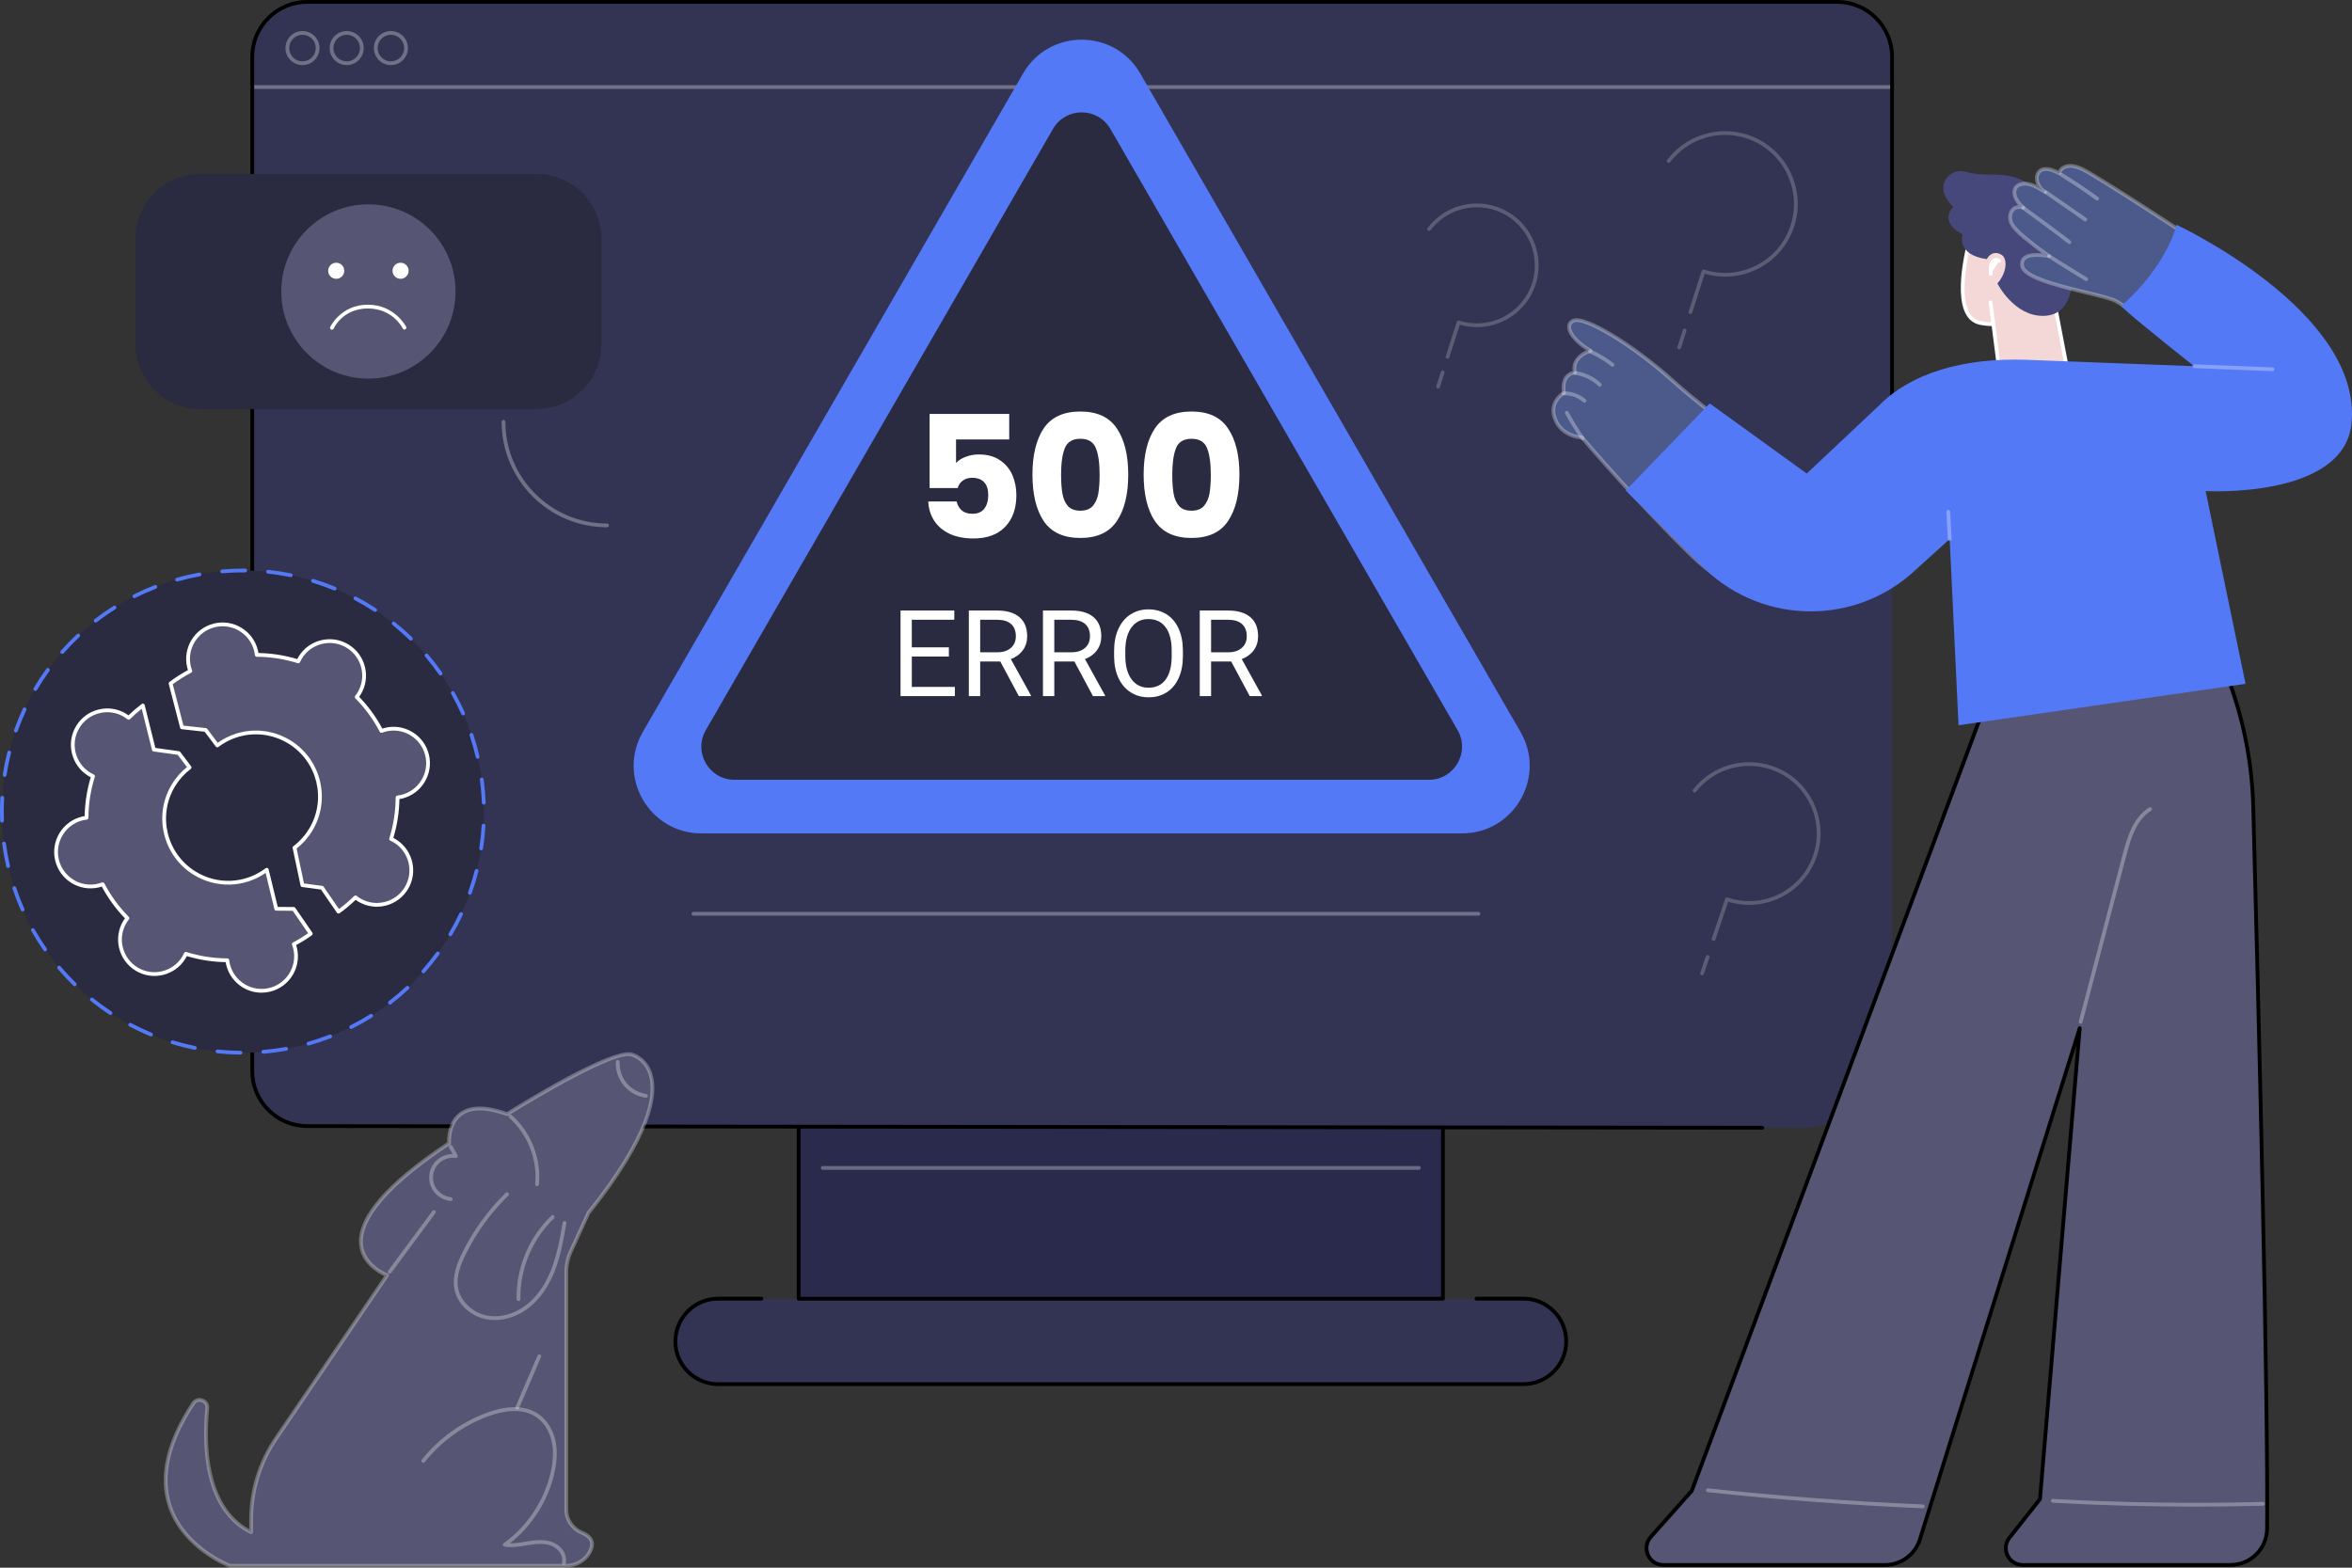 <svg width="345" height="230" viewBox="0 0 345 230" fill="none" xmlns="http://www.w3.org/2000/svg">
<rect x="0" y="0" width="345" height="230" fill="#333333" stroke="none"/>
<g clip-path="url(#clip0_4051_19108)">
<path d="M216.572 190.528H223.476C226.937 190.528 229.744 193.336 229.744 196.8C229.744 200.263 226.938 203.071 223.476 203.071H105.339C101.878 203.071 99.07 200.263 99.07 196.8C99.07 193.336 101.876 190.528 105.339 190.528H216.573H216.572Z" fill="#333353"/>
<path d="M211.65 165.457H117.156V190.544H211.65V165.457Z" fill="#2A2A4D"/>
<path d="M211.649 190.821H117.156C117.002 190.821 116.879 190.696 116.879 190.544V165.457C116.879 165.303 117.003 165.18 117.156 165.18C117.308 165.18 117.432 165.305 117.432 165.457V190.267H211.373V165.457C211.373 165.303 211.497 165.18 211.649 165.18C211.802 165.18 211.926 165.305 211.926 165.457V190.544C211.926 190.698 211.802 190.821 211.649 190.821Z" fill="black"/>
<path d="M223.471 203.349H105.334C101.725 203.349 98.789 200.412 98.789 196.801C98.789 193.19 101.725 190.251 105.334 190.251H111.686C111.839 190.251 111.963 190.376 111.963 190.528C111.963 190.68 111.838 190.804 111.686 190.804H105.334C102.03 190.804 99.343 193.494 99.343 196.8C99.343 200.105 102.03 202.795 105.334 202.795H223.471C226.775 202.795 229.463 200.105 229.463 196.8C229.463 193.494 226.775 190.804 223.471 190.804H216.567C216.414 190.804 216.291 190.68 216.291 190.528C216.291 190.376 216.415 190.251 216.567 190.251H223.471C227.081 190.251 230.016 193.189 230.016 196.8C230.016 200.41 227.081 203.349 223.471 203.349Z" fill="black"/>
<path d="M208.133 171.626H120.679C120.526 171.626 120.402 171.501 120.402 171.349C120.402 171.197 120.527 171.072 120.679 171.072H208.133C208.287 171.072 208.41 171.197 208.41 171.349C208.41 171.501 208.286 171.626 208.133 171.626Z" fill="white" fill-opacity="0.3"/>
<path d="M277.535 152.107C277.535 159.477 271.552 165.449 264.175 165.442L45.054 165.211C40.605 165.211 36.996 161.601 36.996 157.148V8.339C36.996 3.886 40.603 0.277 45.054 0.277H269.476C273.926 0.277 277.535 3.886 277.535 8.339V152.107Z" fill="#333353"/>
<path d="M277.538 13.045H36.999C36.846 13.045 36.723 12.921 36.723 12.768C36.723 12.616 36.847 12.492 36.999 12.492H277.537C277.69 12.492 277.813 12.616 277.813 12.768C277.813 12.921 277.689 13.045 277.537 13.045H277.538Z" fill="white" fill-opacity="0.3"/>
<path d="M44.37 9.554C42.992 9.554 41.871 8.432 41.871 7.052C41.871 5.672 42.993 4.55 44.37 4.55C45.747 4.55 46.869 5.672 46.869 7.052C46.869 8.432 45.747 9.554 44.37 9.554ZM44.37 5.104C43.297 5.104 42.425 5.978 42.425 7.052C42.425 8.127 43.297 9 44.37 9C45.443 9 46.316 8.127 46.316 7.052C46.316 5.978 45.443 5.104 44.37 5.104Z" fill="white" fill-opacity="0.3"/>
<path d="M50.855 9.554C49.476 9.554 48.355 8.432 48.355 7.052C48.355 5.672 49.477 4.55 50.855 4.55C52.232 4.55 53.354 5.672 53.354 7.052C53.354 8.432 52.232 9.554 50.855 9.554ZM50.855 5.104C49.782 5.104 48.909 5.978 48.909 7.052C48.909 8.127 49.782 9 50.855 9C51.927 9 52.8 8.127 52.8 7.052C52.8 5.978 51.927 5.104 50.855 5.104Z" fill="white" fill-opacity="0.3"/>
<path d="M57.339 9.554C55.961 9.554 54.84 8.432 54.84 7.052C54.84 5.672 55.962 4.55 57.339 4.55C58.716 4.55 59.838 5.672 59.838 7.052C59.838 8.432 58.716 9.554 57.339 9.554ZM57.339 5.104C56.266 5.104 55.393 5.978 55.393 7.052C55.393 8.127 56.266 9 57.339 9C58.412 9 59.285 8.127 59.285 7.052C59.285 5.978 58.412 5.104 57.339 5.104Z" fill="white" fill-opacity="0.3"/>
<path d="M258.491 165.733L45.058 165.488C40.462 165.488 36.723 161.747 36.723 157.149V8.339C36.723 3.74 40.462 0 45.058 0H269.48C274.075 0 277.815 3.742 277.815 8.339V84.453C277.815 84.606 277.69 84.729 277.538 84.729C277.386 84.729 277.261 84.605 277.261 84.453V8.339C277.261 4.046 273.771 0.553 269.481 0.553H45.058C40.767 0.553 37.277 4.046 37.277 8.339V157.148C37.277 161.441 40.767 164.934 45.058 164.934L258.491 165.179C258.644 165.179 258.767 165.303 258.767 165.455C258.767 165.609 258.643 165.732 258.491 165.732V165.733Z" fill="black"/>
<path d="M216.855 134.337H101.714C101.561 134.337 101.438 134.212 101.438 134.06C101.438 133.908 101.562 133.783 101.714 133.783H216.855C217.008 133.783 217.132 133.908 217.132 134.06C217.132 134.212 217.007 134.337 216.855 134.337Z" fill="white" fill-opacity="0.3"/>
<path d="M316.266 81.797L317.008 82.682C325.404 92.691 330.163 105.25 330.511 118.312C331.321 148.737 332.716 204.85 332.543 224.295C332.516 227.236 330.125 229.604 327.186 229.604H296.698C294.634 229.604 293.481 227.221 294.76 225.601L299.233 219.938L305.06 150.846L281.56 226.025C280.802 228.17 278.774 229.605 276.499 229.605H243.987C241.855 229.605 240.724 227.085 242.141 225.492L248.153 218.73L291.597 102.293L316.265 81.798L316.266 81.797Z" fill="#565674"/>
<path d="M327.185 229.879H296.697C295.637 229.879 294.69 229.286 294.226 228.331C293.762 227.374 293.883 226.262 294.542 225.428L298.963 219.828L304.571 153.333L281.825 226.104C281.026 228.365 278.887 229.878 276.499 229.878H243.987C242.891 229.878 241.932 229.257 241.481 228.257C241.031 227.255 241.205 226.124 241.934 225.303L247.912 218.58L291.338 102.192C291.356 102.146 291.383 102.106 291.421 102.076L316.089 81.581C316.207 81.483 316.381 81.499 316.479 81.616L317.221 82.501C325.622 92.518 330.44 105.232 330.788 118.302C331.621 149.583 332.993 204.95 332.82 224.295C332.792 227.373 330.264 229.878 327.185 229.878V229.879ZM305.06 150.567C305.078 150.567 305.095 150.568 305.114 150.572C305.252 150.6 305.349 150.727 305.337 150.867L299.51 219.959C299.506 220.013 299.485 220.065 299.452 220.107L294.978 225.771C294.444 226.447 294.349 227.314 294.726 228.09C295.103 228.864 295.84 229.325 296.699 229.325H327.186C329.962 229.325 332.241 227.067 332.266 224.291C332.439 204.955 331.068 149.596 330.235 118.318C329.89 105.373 325.118 92.779 316.797 82.858L316.233 82.185L291.834 102.457L248.415 218.824C248.404 218.856 248.386 218.886 248.362 218.911L242.351 225.673C241.768 226.328 241.63 227.231 241.99 228.032C242.348 228.83 243.114 229.326 243.989 229.326H276.502C278.655 229.326 280.584 227.961 281.301 225.93L304.797 150.762C304.834 150.645 304.942 150.567 305.061 150.567H305.06Z" fill="black"/>
<path d="M282.049 221.283C282.049 221.283 282.042 221.283 282.038 221.283C271.542 220.84 260.924 220.043 250.481 218.915C250.329 218.898 250.22 218.761 250.236 218.609C250.252 218.457 250.393 218.347 250.542 218.364C260.973 219.49 271.579 220.286 282.063 220.728C282.216 220.735 282.335 220.864 282.328 221.016C282.322 221.166 282.199 221.281 282.052 221.281L282.049 221.283Z" fill="white" fill-opacity="0.3"/>
<path d="M321.939 221.04C314.988 221.04 308.017 220.85 301.114 220.47C300.96 220.461 300.844 220.331 300.852 220.178C300.861 220.025 300.995 219.901 301.144 219.916C311.352 220.477 321.709 220.623 331.928 220.353C332.069 220.348 332.209 220.47 332.212 220.622C332.216 220.775 332.095 220.902 331.943 220.906C328.62 220.994 325.282 221.038 321.94 221.038L321.939 221.04Z" fill="white" fill-opacity="0.3"/>
<path d="M305.199 150.19C305.176 150.19 305.152 150.188 305.129 150.181C304.98 150.142 304.892 149.991 304.931 149.843L311.376 125.312C312.08 122.633 312.958 119.898 315.24 118.47C315.369 118.388 315.54 118.427 315.622 118.558C315.704 118.688 315.663 118.858 315.534 118.94C313.421 120.261 312.615 122.775 311.912 125.453L305.467 149.984C305.434 150.108 305.322 150.19 305.199 150.19Z" fill="white" fill-opacity="0.3"/>
<path d="M289.306 33.824C289.306 33.824 285.474 46.299 290.437 47.367C294.269 48.192 298.846 46.272 298.967 45.986C299.088 45.701 300.785 37.873 300.785 37.873L289.305 33.825L289.306 33.824Z" fill="#F4D7D7"/>
<path d="M292.463 47.844C291.756 47.844 291.05 47.782 290.381 47.639C289.542 47.458 288.883 46.969 288.421 46.184C286.345 42.645 288.932 34.105 289.043 33.743C289.065 33.672 289.116 33.611 289.182 33.578C289.25 33.544 289.328 33.538 289.4 33.564L300.879 37.612C301.011 37.658 301.087 37.795 301.058 37.931C300.774 39.242 299.349 45.799 299.224 46.093C299.033 46.544 295.723 47.843 292.463 47.843V47.844ZM289.492 34.183C289.063 35.689 287.145 42.914 288.899 45.903C289.284 46.558 289.806 46.949 290.497 47.097C294.056 47.863 298.267 46.166 298.726 45.839C298.875 45.32 299.817 41.038 300.464 38.053L289.492 34.183Z" fill="white"/>
<path d="M291.984 44.355L293.202 53.887L303.096 53.486L300.377 39.315L291.984 44.355Z" fill="#F4D7D7"/>
<path d="M293.2 54.163C293.061 54.163 292.943 54.06 292.925 53.922L291.709 44.391C291.69 44.239 291.797 44.101 291.949 44.081C292.1 44.063 292.24 44.169 292.26 44.321L293.445 53.6L302.765 53.223L300.106 39.368C300.077 39.217 300.175 39.072 300.326 39.043C300.477 39.014 300.622 39.113 300.65 39.263L303.371 53.434C303.386 53.513 303.366 53.595 303.316 53.658C303.265 53.721 303.19 53.76 303.109 53.762L293.213 54.163C293.213 54.163 293.206 54.163 293.202 54.163H293.2Z" fill="white"/>
<path d="M299.228 28.905C299.228 28.905 297.918 25.558 292.408 25.616C290.335 25.637 289.154 25.465 288.488 25.241C287.131 24.786 285.626 25.46 285.169 26.814C284.849 27.76 285.055 28.955 286.529 30.361C286.529 30.361 284.204 32.439 287.883 34.4C287.883 34.4 286.863 37.366 291.432 38.02C291.432 38.02 292.139 36.536 293.58 37.371C294.428 37.862 294.501 39.835 292.987 41.584C292.987 41.584 295.394 46.392 299.723 46.341C304.052 46.288 304.059 41.21 304.091 39.542C304.124 37.875 306.506 33.373 303.659 30.041C301.948 28.039 299.225 28.906 299.225 28.906L299.228 28.905Z" fill="#46487C"/>
<path d="M293.248 38.263C293.248 38.263 291.779 37.361 292.014 40.197L293.248 38.263Z" fill="white"/>
<path d="M292.017 40.474C291.875 40.474 291.753 40.364 291.741 40.22C291.641 39.006 291.824 38.273 292.305 37.978C292.704 37.733 293.178 37.894 293.395 38.027C293.526 38.107 293.566 38.277 293.486 38.407C293.405 38.537 293.237 38.578 293.106 38.499C293.1 38.495 292.795 38.323 292.592 38.45C292.465 38.529 292.182 38.855 292.291 40.173C292.304 40.325 292.19 40.46 292.038 40.472C292.031 40.472 292.023 40.472 292.016 40.472L292.017 40.474Z" fill="white"/>
<path d="M272.222 67.71L269.503 66.64L265.395 71.002C265.395 71.002 252.19 61.988 245.558 56.028C238.925 50.068 232.582 46.599 231.002 46.985C229.424 47.371 230.018 49.567 233.315 51.466C233.315 51.466 230.44 52.257 231.002 54.673C231.002 54.673 228.954 54.72 229.416 57.653C229.416 57.653 227.081 58.909 228.124 61.512C229.166 64.115 232.061 64.189 232.061 64.189C232.061 64.189 239.924 73.462 248.193 81.546C255.787 88.969 267.279 90.757 276.726 85.909C279.674 84.396 282.407 81.596 284.295 79.522L272.222 67.712V67.71Z" fill="#4B5A8A"/>
<path d="M265.504 88.899C259.116 88.899 252.802 86.441 247.995 81.742C240.245 74.166 232.761 65.439 231.922 64.457C231.324 64.41 228.845 64.067 227.862 61.614C226.914 59.247 228.563 57.887 229.113 57.514C228.977 56.464 229.144 55.651 229.608 55.094C229.954 54.68 230.385 54.511 230.675 54.442C230.458 52.833 231.668 51.848 232.675 51.401C230.823 50.218 229.747 48.82 229.899 47.757C229.974 47.229 230.341 46.858 230.933 46.714C232.67 46.292 239.178 49.925 245.739 55.821C251.844 61.307 263.687 69.494 265.352 70.638L269.297 66.449C269.375 66.367 269.496 66.339 269.6 66.381L272.32 67.453C272.354 67.467 272.385 67.487 272.412 67.513L284.485 79.322C284.591 79.427 284.596 79.596 284.496 79.707C282.646 81.739 279.84 84.62 276.848 86.154C273.252 87.999 269.363 88.898 265.503 88.898L265.504 88.899ZM231.287 47.23C231.203 47.23 231.129 47.238 231.065 47.254C230.697 47.344 230.49 47.54 230.448 47.837C230.343 48.575 231.237 49.952 233.451 51.226C233.547 51.281 233.602 51.389 233.586 51.501C233.573 51.612 233.493 51.703 233.385 51.734C233.278 51.764 230.774 52.485 231.268 54.612C231.287 54.694 231.268 54.779 231.217 54.844C231.165 54.91 231.087 54.95 231.004 54.951C230.983 54.951 230.426 54.976 230.028 55.459C229.648 55.919 229.534 56.643 229.686 57.612C229.705 57.727 229.647 57.843 229.544 57.898C229.459 57.945 227.441 59.075 228.377 61.41C229.337 63.807 231.954 63.91 232.065 63.912C232.143 63.915 232.218 63.95 232.268 64.01C232.348 64.103 240.217 73.366 248.382 81.348C255.924 88.72 267.262 90.454 276.595 85.664C279.412 84.219 282.086 81.519 283.906 79.534L272.064 67.951L269.572 66.968L265.592 71.193C265.499 71.293 265.347 71.309 265.234 71.232C265.102 71.142 251.938 62.139 245.368 56.236C239.014 50.526 233.025 47.232 231.286 47.232L231.287 47.23Z" fill="white" fill-opacity="0.3"/>
<path d="M232.149 64.594C232.061 64.594 231.975 64.552 231.921 64.475C231.077 63.265 230.291 61.993 229.584 60.695C229.511 60.56 229.562 60.393 229.695 60.319C229.83 60.246 229.998 60.295 230.071 60.43C230.768 61.709 231.543 62.963 232.375 64.157C232.462 64.283 232.432 64.455 232.306 64.543C232.258 64.577 232.203 64.594 232.148 64.594H232.149Z" fill="white" fill-opacity="0.3"/>
<path d="M232.411 59.069C232.347 59.069 232.282 59.046 232.229 59.001C231.434 58.309 230.381 57.941 229.325 57.989C229.321 57.989 229.316 57.989 229.312 57.989C229.165 57.989 229.043 57.873 229.035 57.725C229.028 57.573 229.147 57.444 229.3 57.436C230.487 57.384 231.692 57.8 232.592 58.583C232.708 58.684 232.721 58.859 232.62 58.974C232.566 59.037 232.488 59.07 232.411 59.07V59.069Z" fill="white" fill-opacity="0.3"/>
<path d="M234.664 56.723C234.595 56.723 234.527 56.698 234.473 56.647C233.529 55.747 232.296 55.159 231.003 54.99C230.852 54.97 230.744 54.832 230.764 54.68C230.784 54.529 230.923 54.419 231.075 54.441C232.483 54.624 233.827 55.265 234.856 56.246C234.966 56.351 234.97 56.526 234.866 56.637C234.812 56.694 234.739 56.722 234.666 56.722L234.664 56.723Z" fill="white" fill-opacity="0.3"/>
<path d="M236.531 53.804C236.47 53.804 236.41 53.785 236.36 53.745C235.365 52.963 234.273 52.307 233.115 51.795C232.975 51.734 232.911 51.57 232.973 51.429C233.034 51.29 233.198 51.227 233.339 51.289C234.539 51.818 235.671 52.498 236.702 53.309C236.823 53.403 236.843 53.578 236.748 53.697C236.694 53.766 236.613 53.802 236.531 53.802V53.804Z" fill="white" fill-opacity="0.3"/>
<path d="M302.069 25.432C300.815 24.768 299.654 24.469 299.04 25.27C298.426 26.07 298.899 27.547 299.969 28.171C299.227 27.695 298.458 27.209 297.635 27.021C296.812 26.831 295.913 27.016 295.596 27.664C295.317 28.235 295.556 29.021 296.007 29.635C296.231 29.938 296.499 30.208 296.787 30.461C296.239 30.287 295.618 30.366 295.279 30.727C294.703 31.342 294.694 32.313 295.278 33.145C295.771 33.849 296.667 34.612 297.523 35.282C298.474 36.074 299.212 36.628 300.569 37.575C299.03 37.338 296.382 37.072 296.602 38.956C296.908 41.578 308.623 43.105 310.451 44.225C313.874 46.322 316.524 47.855 316.524 47.855C318.092 47.741 324.115 40.045 325.074 37.481C323.635 36.295 311.562 28.397 306.622 25.472C305.793 24.982 304.925 24.482 304.026 24.36C303.125 24.239 302.191 24.623 302.071 25.433L302.069 25.432Z" fill="#4B5A8A"/>
<path d="M316.525 48.13C316.476 48.13 316.428 48.118 316.387 48.093C316.36 48.078 313.694 46.533 310.308 44.459C309.723 44.101 307.966 43.675 305.93 43.181C300.617 41.893 296.536 40.765 296.328 38.984C296.267 38.449 296.401 38.018 296.73 37.702C297.322 37.132 298.449 37.075 299.513 37.163C298.668 36.555 298.065 36.089 297.347 35.492C296.567 34.882 295.596 34.078 295.052 33.302C294.395 32.365 294.405 31.254 295.078 30.536C295.308 30.291 295.652 30.141 296.033 30.104C295.942 30.002 295.861 29.9 295.785 29.797C295.337 29.189 294.988 28.277 295.347 27.54C295.752 26.711 296.819 26.544 297.698 26.748C298.043 26.827 298.377 26.955 298.701 27.11C298.628 26.94 298.572 26.763 298.537 26.584C298.424 26.014 298.526 25.487 298.823 25.1C299.627 24.049 301.122 24.644 301.899 25.03C302.232 24.267 303.202 23.966 304.062 24.082C305.048 24.215 305.999 24.777 306.763 25.23C311.758 28.187 323.799 36.066 325.25 37.264C325.341 37.339 325.375 37.464 325.333 37.574C324.361 40.178 318.324 47.998 316.544 48.128C316.538 48.128 316.53 48.128 316.524 48.128L316.525 48.13ZM298.756 37.682C298.099 37.682 297.452 37.778 297.115 38.102C296.915 38.294 296.838 38.562 296.879 38.922C297.059 40.461 302.476 41.775 306.061 42.643C308.228 43.168 309.938 43.583 310.597 43.987C313.641 45.85 316.101 47.286 316.579 47.563C317.985 47.224 323.548 40.406 324.741 37.567C322.745 36.037 311.314 28.568 306.48 25.706C305.759 25.28 304.862 24.748 303.987 24.63C303.255 24.53 302.44 24.819 302.343 25.47C302.329 25.559 302.274 25.636 302.193 25.676C302.113 25.716 302.017 25.715 301.939 25.673C300.571 24.948 299.693 24.869 299.26 25.434C299.062 25.693 298.997 26.063 299.079 26.475C299.186 27.016 299.521 27.523 299.968 27.838C300.019 27.87 300.069 27.902 300.118 27.933C300.245 28.015 300.284 28.182 300.205 28.311C300.126 28.44 299.96 28.482 299.829 28.407C299.772 28.374 299.717 28.339 299.663 28.301C299.019 27.892 298.301 27.454 297.571 27.287C296.928 27.139 296.113 27.23 295.843 27.782C295.635 28.207 295.788 28.868 296.229 29.468C296.416 29.723 296.659 29.979 296.967 30.248C297.067 30.335 297.091 30.478 297.026 30.593C296.962 30.707 296.825 30.76 296.702 30.721C296.228 30.571 295.726 30.65 295.479 30.912C294.991 31.433 295 32.265 295.502 32.982C296.01 33.706 296.995 34.514 297.692 35.059C298.633 35.842 299.368 36.395 300.725 37.344C300.831 37.418 300.871 37.555 300.824 37.675C300.776 37.794 300.653 37.863 300.524 37.846C300.176 37.792 299.459 37.681 298.751 37.681L298.756 37.682Z" fill="white" fill-opacity="0.3"/>
<path d="M306.02 41.24C305.971 41.24 305.922 41.228 305.877 41.2C305.836 41.175 301.785 38.72 300.416 37.803C300.289 37.718 300.255 37.545 300.34 37.418C300.426 37.291 300.598 37.258 300.725 37.343C302.085 38.253 306.125 40.701 306.165 40.726C306.296 40.806 306.337 40.976 306.258 41.107C306.205 41.193 306.114 41.24 306.02 41.24Z" fill="white" fill-opacity="0.3"/>
<path d="M303.545 35.808C303.485 35.808 303.425 35.789 303.375 35.749C301.438 34.239 298.955 32.426 296.96 30.97L296.598 30.706C296.475 30.615 296.447 30.442 296.538 30.319C296.628 30.195 296.802 30.168 296.925 30.258L297.287 30.522C299.286 31.981 301.772 33.796 303.716 35.313C303.836 35.407 303.858 35.581 303.763 35.702C303.709 35.772 303.628 35.808 303.545 35.808Z" fill="white" fill-opacity="0.3"/>
<path d="M305.869 32.475C305.815 32.475 305.759 32.459 305.712 32.426L299.951 28.432C299.825 28.345 299.794 28.172 299.882 28.046C299.969 27.921 300.142 27.889 300.268 27.977L306.029 31.971C306.154 32.058 306.186 32.231 306.098 32.357C306.044 32.435 305.958 32.477 305.87 32.477L305.869 32.475Z" fill="white" fill-opacity="0.3"/>
<path d="M307.618 29.414C307.561 29.414 307.505 29.396 307.456 29.361C305.768 28.137 304.011 26.962 302.234 25.867C302.103 25.786 302.063 25.616 302.143 25.486C302.224 25.357 302.393 25.315 302.524 25.395C304.313 26.497 306.081 27.679 307.78 28.912C307.905 29.001 307.931 29.175 307.842 29.299C307.788 29.373 307.703 29.414 307.617 29.414H307.618Z" fill="white" fill-opacity="0.3"/>
<path d="M325.776 97.603C325.666 97.603 325.562 97.538 325.519 97.43L322.231 89.314C322.174 89.172 322.243 89.011 322.385 88.953C322.527 88.896 322.688 88.963 322.746 89.107L326.034 97.222C326.091 97.364 326.022 97.525 325.88 97.583C325.846 97.597 325.811 97.603 325.776 97.603Z" fill="white"/>
<path d="M319.28 32.99C319.28 32.99 317.931 38.915 311.131 44.927C313.322 47.012 321.847 53.727 321.847 53.727C321.847 53.727 302.761 52.993 297.313 52.789C287.936 52.439 280.338 54.804 275.806 59.319L265.026 69.476L250.788 59.188L238.469 71.964L250.183 83.573C258.839 91.735 272.351 91.741 281.014 83.585L285.986 79.089L287.285 106.403L329.383 100.324L323.528 72.047C323.528 72.047 343.816 73.212 344.924 62.128C346.564 45.708 319.28 32.989 319.28 32.989V32.99Z" fill="#5479F7"/>
<path d="M333.359 54.457C333.359 54.457 333.352 54.457 333.348 54.457L321.836 54.004C321.682 53.998 321.564 53.869 321.571 53.716C321.577 53.562 321.718 53.446 321.859 53.45L333.371 53.903C333.524 53.91 333.642 54.038 333.636 54.191C333.63 54.341 333.508 54.458 333.359 54.458V54.457Z" fill="white" fill-opacity="0.3"/>
<path d="M285.987 79.365C285.841 79.365 285.718 79.251 285.711 79.102L285.504 75.091C285.497 74.937 285.614 74.808 285.767 74.8C285.919 74.788 286.05 74.91 286.058 75.063L286.264 79.075C286.271 79.228 286.154 79.358 286.001 79.365C285.996 79.365 285.991 79.365 285.986 79.365H285.987Z" fill="white" fill-opacity="0.3"/>
<path d="M83.024 229.723H33.712C33.712 229.723 16.769 223.42 28.34 205.895C28.988 204.914 30.515 205.445 30.399 206.615C29.851 212.188 30.073 221.445 36.832 224.797V222.948C36.832 218.691 38.113 214.532 40.506 211.013L56.779 187.088C56.779 187.088 43.668 182.416 65.874 167.728C65.874 167.728 65.251 160.174 74.378 163.456C74.378 163.456 89.737 153.801 92.665 154.711C95.593 155.621 99.89 160.977 86.319 177.955L83.743 183.573C83.296 184.55 83.063 185.612 83.063 186.688V221.491C83.063 222.991 83.996 224.304 85.381 224.877C86.512 225.346 87.429 226.231 86.397 227.893C85.679 229.051 84.385 229.723 83.023 229.723H83.024Z" fill="#565674"/>
<path d="M83.027 230H33.715C33.682 230 33.649 229.994 33.618 229.982C33.549 229.957 26.692 227.341 24.619 221C23.172 216.575 24.347 211.442 28.11 205.742C28.474 205.191 29.134 204.969 29.754 205.189C30.369 205.406 30.74 205.991 30.676 206.642C30.169 211.802 30.281 220.862 36.557 224.338V222.947C36.557 218.617 37.844 214.437 40.279 210.856L56.359 187.212C55.461 186.809 53.029 185.474 52.697 182.746C52.202 178.691 56.54 173.591 65.59 167.582C65.57 166.932 65.626 164.579 67.364 163.248C68.882 162.086 71.231 162.051 74.345 163.148C76.387 161.868 89.84 153.543 92.747 154.444C93.408 154.651 95.019 155.364 95.69 157.55C96.613 160.555 95.775 166.56 86.556 178.099L83.994 183.686C83.559 184.633 83.339 185.643 83.339 186.686V221.489C83.339 222.85 84.181 224.079 85.487 224.62C86.326 224.966 86.849 225.447 87.042 226.044C87.229 226.627 87.092 227.297 86.633 228.037C85.883 229.247 84.5 229.997 83.023 229.997L83.027 230ZM33.766 229.446H83.027C84.314 229.446 85.516 228.795 86.166 227.747C86.536 227.151 86.654 226.635 86.518 226.214C86.377 225.778 85.961 225.415 85.279 225.132C83.768 224.506 82.79 223.076 82.79 221.49V186.687C82.79 185.564 83.028 184.476 83.496 183.456L86.072 177.838C86.082 177.818 86.093 177.798 86.107 177.78C95.195 166.411 96.049 160.592 95.165 157.712C94.572 155.779 93.164 155.153 92.587 154.974C90.284 154.252 78.772 161.023 74.53 163.688C74.458 163.734 74.369 163.744 74.288 163.715C71.302 162.641 69.089 162.631 67.708 163.686C65.959 165.022 66.152 167.676 66.154 167.704C66.162 167.804 66.115 167.901 66.031 167.958C54.884 175.332 52.928 180.033 53.25 182.679C53.61 185.629 56.843 186.814 56.876 186.827C56.956 186.856 57.019 186.92 57.046 187.001C57.072 187.083 57.06 187.172 57.012 187.243L40.739 211.168C38.367 214.655 37.113 218.729 37.113 222.947V224.795C37.113 224.891 37.064 224.98 36.982 225.031C36.901 225.081 36.799 225.086 36.713 225.043C29.744 221.587 29.596 211.996 30.127 206.587C30.174 206.101 29.857 205.81 29.571 205.709C29.281 205.607 28.846 205.634 28.574 206.046C24.909 211.598 23.756 216.571 25.146 220.826C27.05 226.652 33.18 229.212 33.766 229.444V229.446Z" fill="white" fill-opacity="0.3"/>
<path d="M82.705 229.585C82.684 229.585 82.661 229.583 82.64 229.578C82.491 229.541 82.4 229.392 82.436 229.243C82.686 228.222 81.844 227.18 80.921 226.8C79.9 226.382 78.719 226.488 77.594 226.668L77.17 226.737C76.136 226.908 75.067 227.085 74.005 226.906C73.895 226.887 73.807 226.804 73.782 226.695C73.756 226.585 73.799 226.472 73.89 226.407C77.347 223.926 79.86 220.12 80.785 215.964C81.159 214.277 81.21 212.829 80.939 211.537C80.617 210.003 79.793 208.685 78.68 207.921C76.517 206.437 73.609 207.04 71.553 207.807C67.924 209.16 64.726 211.474 62.302 214.497C62.207 214.616 62.033 214.636 61.912 214.54C61.793 214.444 61.774 214.269 61.87 214.15C64.355 211.049 67.636 208.675 71.359 207.288C73.539 206.475 76.633 205.845 78.995 207.464C80.225 208.307 81.132 209.75 81.483 211.423C81.769 212.793 81.719 214.317 81.327 216.083C80.425 220.135 78.06 223.865 74.791 226.423C75.551 226.443 76.325 226.315 77.081 226.189L77.508 226.119C78.713 225.927 79.987 225.813 81.133 226.285C82.294 226.761 83.3 228.047 82.977 229.372C82.945 229.499 82.832 229.583 82.708 229.583L82.705 229.585Z" fill="white" fill-opacity="0.3"/>
<path d="M75.875 206.78C75.838 206.78 75.801 206.773 75.766 206.757C75.625 206.697 75.561 206.534 75.62 206.394L78.853 198.875C78.914 198.734 79.077 198.67 79.217 198.729C79.358 198.789 79.422 198.953 79.363 199.092L76.129 206.612C76.084 206.716 75.982 206.779 75.875 206.779V206.78Z" fill="white" fill-opacity="0.3"/>
<path d="M94.754 161.048C94.741 161.048 94.728 161.048 94.716 161.045C93.474 160.878 92.302 160.23 91.501 159.267C90.7 158.304 90.273 157.035 90.334 155.783C90.341 155.63 90.472 155.509 90.624 155.519C90.778 155.526 90.895 155.656 90.888 155.809C90.834 156.924 91.214 158.055 91.927 158.912C92.642 159.77 93.684 160.346 94.79 160.496C94.941 160.516 95.048 160.656 95.028 160.808C95.009 160.947 94.891 161.048 94.754 161.048Z" fill="white" fill-opacity="0.3"/>
<path d="M72.571 193.668C72.193 193.668 71.817 193.636 71.449 193.573C69.026 193.155 67.051 191.305 66.646 189.073C66.303 187.179 67.084 185.263 67.803 183.806C69.422 180.526 71.567 177.565 74.181 175.006C74.29 174.899 74.467 174.901 74.572 175.01C74.679 175.119 74.678 175.295 74.569 175.401C72 177.916 69.891 180.827 68.3 184.05C67.618 185.432 66.877 187.239 67.192 188.973C67.55 190.949 69.38 192.655 71.544 193.028C73.523 193.37 75.749 192.691 77.5 191.213C79.003 189.944 80.191 188.125 81.027 185.809C81.777 183.731 82.163 181.513 82.535 179.366C82.561 179.215 82.705 179.115 82.856 179.141C83.007 179.167 83.107 179.311 83.081 179.462C82.704 181.631 82.314 183.873 81.548 185.997C80.679 188.406 79.437 190.304 77.857 191.637C76.305 192.947 74.396 193.669 72.571 193.669V193.668Z" fill="white" fill-opacity="0.3"/>
<path d="M57.172 186.852C57.115 186.852 57.057 186.834 57.007 186.798C56.884 186.707 56.858 186.534 56.949 186.411L63.418 177.668C63.508 177.546 63.682 177.519 63.805 177.61C63.928 177.701 63.955 177.874 63.863 177.997L57.395 186.74C57.34 186.813 57.256 186.852 57.172 186.852Z" fill="white" fill-opacity="0.3"/>
<path d="M66.115 176.196C66.106 176.196 66.098 176.196 66.09 176.196C64.856 176.086 63.736 175.28 63.238 174.145C62.74 173.012 62.904 171.642 63.657 170.658C64.301 169.815 65.33 169.315 66.381 169.304L65.863 168.374C65.789 168.241 65.837 168.072 65.97 167.997C66.103 167.924 66.272 167.97 66.347 168.104L67.113 169.479C67.165 169.57 67.159 169.684 67.1 169.771C67.039 169.858 66.936 169.902 66.83 169.888C65.815 169.735 64.72 170.18 64.097 170.994C63.475 171.808 63.334 172.985 63.746 173.923C64.158 174.86 65.12 175.553 66.14 175.645C66.292 175.658 66.405 175.793 66.391 175.945C66.379 176.088 66.258 176.196 66.116 176.196H66.115Z" fill="white" fill-opacity="0.3"/>
<path d="M78.775 174.023C78.766 174.023 78.756 174.023 78.748 174.022C78.595 174.007 78.483 173.871 78.5 173.719C78.858 170.121 77.399 166.399 74.691 164.006C74.577 163.905 74.566 163.73 74.667 163.616C74.769 163.501 74.944 163.491 75.058 163.592C77.897 166.102 79.427 170.003 79.051 173.774C79.037 173.918 78.916 174.023 78.775 174.023Z" fill="white" fill-opacity="0.3"/>
<path d="M76.054 190.881C75.903 190.881 75.779 190.76 75.777 190.61C75.68 186.064 77.592 181.48 80.888 178.349C80.999 178.244 81.175 178.249 81.28 178.359C81.385 178.47 81.38 178.646 81.269 178.75C78.084 181.775 76.237 186.204 76.33 190.597C76.334 190.75 76.212 190.876 76.059 190.88H76.052L76.054 190.881Z" fill="white" fill-opacity="0.3"/>
<path d="M150.066 10.785L94.288 107.394C90.471 114.006 95.246 122.27 102.886 122.27H214.444C222.083 122.27 226.859 114.006 223.042 107.394L167.262 10.785C163.442 4.169 153.887 4.169 150.066 10.785Z" fill="#5479F7"/>
<path d="M154.455 18.917L103.529 107.12C101.659 110.359 103.998 114.406 107.74 114.406H209.592C213.333 114.406 215.672 110.359 213.803 107.12L162.877 18.917C161.006 15.677 156.326 15.677 154.455 18.917Z" fill="#2A2A40"/>
<path d="M148.035 64.475H140.235V67.925C140.568 67.558 141.035 67.258 141.635 67.025C142.235 66.792 142.885 66.675 143.585 66.675C144.835 66.675 145.868 66.958 146.685 67.525C147.518 68.092 148.127 68.825 148.51 69.725C148.893 70.625 149.085 71.6 149.085 72.65C149.085 74.6 148.535 76.15 147.435 77.3C146.335 78.433 144.785 79 142.785 79C141.452 79 140.293 78.775 139.31 78.325C138.327 77.858 137.568 77.217 137.035 76.4C136.502 75.583 136.21 74.642 136.16 73.575H140.335C140.435 74.092 140.677 74.525 141.06 74.875C141.443 75.208 141.968 75.375 142.635 75.375C143.418 75.375 144.002 75.125 144.385 74.625C144.768 74.125 144.96 73.458 144.96 72.625C144.96 71.808 144.76 71.183 144.36 70.75C143.96 70.317 143.377 70.1 142.61 70.1C142.043 70.1 141.577 70.242 141.21 70.525C140.843 70.792 140.602 71.15 140.485 71.6H136.36V60.725H148.035V64.475Z" fill="white"/>
<path d="M151.445 69.625C151.445 66.758 151.995 64.5 153.095 62.85C154.212 61.2 156.003 60.375 158.47 60.375C160.937 60.375 162.72 61.2 163.82 62.85C164.937 64.5 165.495 66.758 165.495 69.625C165.495 72.525 164.937 74.8 163.82 76.45C162.72 78.1 160.937 78.925 158.47 78.925C156.003 78.925 154.212 78.1 153.095 76.45C151.995 74.8 151.445 72.525 151.445 69.625ZM161.295 69.625C161.295 67.942 161.112 66.65 160.745 65.75C160.378 64.833 159.62 64.375 158.47 64.375C157.32 64.375 156.562 64.833 156.195 65.75C155.828 66.65 155.645 67.942 155.645 69.625C155.645 70.758 155.712 71.7 155.845 72.45C155.978 73.183 156.245 73.783 156.645 74.25C157.062 74.7 157.67 74.925 158.47 74.925C159.27 74.925 159.87 74.7 160.27 74.25C160.687 73.783 160.962 73.183 161.095 72.45C161.228 71.7 161.295 70.758 161.295 69.625Z" fill="white"/>
<path d="M167.754 69.625C167.754 66.758 168.304 64.5 169.404 62.85C170.52 61.2 172.312 60.375 174.779 60.375C177.245 60.375 179.029 61.2 180.129 62.85C181.245 64.5 181.804 66.758 181.804 69.625C181.804 72.525 181.245 74.8 180.129 76.45C179.029 78.1 177.245 78.925 174.779 78.925C172.312 78.925 170.52 78.1 169.404 76.45C168.304 74.8 167.754 72.525 167.754 69.625ZM177.604 69.625C177.604 67.942 177.42 66.65 177.054 65.75C176.687 64.833 175.929 64.375 174.779 64.375C173.629 64.375 172.87 64.833 172.504 65.75C172.137 66.65 171.954 67.942 171.954 69.625C171.954 70.758 172.02 71.7 172.154 72.45C172.287 73.183 172.554 73.783 172.954 74.25C173.37 74.7 173.979 74.925 174.779 74.925C175.579 74.925 176.179 74.7 176.579 74.25C176.995 73.783 177.27 73.183 177.404 72.45C177.537 71.7 177.604 70.758 177.604 69.625Z" fill="white"/>
<path d="M139.186 96.326H133.749V100.775H140.065V102.129H132.094V89.574H139.979V90.928H133.748V94.971H139.185V96.325L139.186 96.326Z" fill="white"/>
<path d="M146.724 97.05H143.777V102.129H142.113V89.574H146.268C147.681 89.574 148.768 89.896 149.529 90.54C150.29 91.183 150.671 92.121 150.671 93.351C150.671 94.133 150.46 94.814 150.037 95.395C149.614 95.975 149.027 96.409 148.275 96.697L151.222 102.026V102.129H149.447L146.724 97.05ZM143.777 95.696H146.319C147.14 95.696 147.794 95.483 148.28 95.057C148.765 94.631 149.008 94.06 149.008 93.346C149.008 92.568 148.777 91.972 148.314 91.558C147.851 91.143 147.183 90.933 146.31 90.927H143.777V95.695V95.696Z" fill="white"/>
<path d="M157.595 97.05H154.648V102.129H152.984V89.574H157.139C158.552 89.574 159.639 89.896 160.4 90.54C161.161 91.183 161.542 92.121 161.542 93.351C161.542 94.133 161.331 94.814 160.908 95.395C160.486 95.975 159.898 96.409 159.146 96.697L162.093 102.026V102.129H160.318L157.595 97.05ZM154.648 95.696H157.19C158.012 95.696 158.666 95.483 159.151 95.057C159.637 94.631 159.879 94.06 159.879 93.346C159.879 92.568 159.648 91.972 159.185 91.558C158.722 91.143 158.054 90.933 157.181 90.927H154.648V95.695V95.696Z" fill="white"/>
<path d="M173.513 96.257C173.513 97.487 173.306 98.561 172.893 99.477C172.479 100.394 171.893 101.093 171.134 101.577C170.376 102.06 169.492 102.301 168.48 102.301C167.469 102.301 166.617 102.058 165.852 101.572C165.087 101.087 164.495 100.394 164.072 99.495C163.65 98.595 163.433 97.553 163.422 96.369V95.464C163.422 94.257 163.631 93.19 164.051 92.265C164.47 91.34 165.063 90.631 165.83 90.14C166.598 89.648 167.474 89.402 168.463 89.402C169.451 89.402 170.355 89.645 171.122 90.131C171.889 90.618 172.479 91.321 172.893 92.244C173.306 93.166 173.513 94.24 173.513 95.464V96.257ZM171.866 95.446C171.866 93.958 171.568 92.816 170.971 92.019C170.373 91.223 169.537 90.825 168.463 90.825C167.389 90.825 166.594 91.223 165.994 92.019C165.394 92.816 165.085 93.92 165.067 95.334V96.257C165.067 97.7 165.37 98.833 165.976 99.659C166.583 100.484 167.416 100.896 168.479 100.896C169.542 100.896 170.375 100.506 170.961 99.727C171.547 98.948 171.849 97.832 171.865 96.377V95.446H171.866Z" fill="white"/>
<path d="M180.595 97.05H177.648V102.129H175.984V89.574H180.139C181.552 89.574 182.639 89.896 183.4 90.54C184.161 91.183 184.542 92.121 184.542 93.351C184.542 94.133 184.331 94.814 183.908 95.395C183.486 95.975 182.898 96.409 182.146 96.697L185.093 102.026V102.129H183.318L180.595 97.05ZM177.648 95.696H180.19C181.012 95.696 181.666 95.483 182.151 95.057C182.637 94.631 182.879 94.06 182.879 93.346C182.879 92.568 182.648 91.972 182.185 91.558C181.722 91.143 181.054 90.933 180.181 90.927H177.648V95.695V95.696Z" fill="white"/>
<path d="M78.693 25.519H29.391C24.134 25.519 19.871 29.783 19.871 35.044V50.484C19.871 55.745 24.134 60.01 29.391 60.01H78.693C83.952 60.01 88.213 55.745 88.213 50.484V35.044C88.213 29.783 83.95 25.519 78.693 25.519Z" fill="#2A2A40"/>
<path d="M54.038 55.551C61.096 55.551 66.818 49.826 66.818 42.764C66.818 35.702 61.096 29.977 54.038 29.977C46.98 29.977 41.258 35.702 41.258 42.764C41.258 49.826 46.98 55.551 54.038 55.551Z" fill="#565674"/>
<path d="M49.316 40.906C49.968 40.906 50.496 40.378 50.496 39.726C50.496 39.074 49.968 38.546 49.316 38.546C48.665 38.546 48.137 39.074 48.137 39.726C48.137 40.378 48.665 40.906 49.316 40.906Z" fill="white"/>
<path d="M58.758 40.906C59.409 40.906 59.938 40.378 59.938 39.726C59.938 39.074 59.409 38.546 58.758 38.546C58.106 38.546 57.578 39.074 57.578 39.726C57.578 40.378 58.106 40.906 58.758 40.906Z" fill="white"/>
<path d="M48.686 48.369C48.647 48.369 48.608 48.362 48.57 48.344C48.432 48.28 48.372 48.115 48.436 47.977C48.451 47.944 49.994 44.704 53.952 44.704C57.91 44.704 59.562 47.917 59.578 47.949C59.645 48.086 59.588 48.252 59.45 48.319C59.313 48.387 59.147 48.329 59.08 48.192C59.021 48.072 57.601 45.258 53.952 45.258C50.303 45.258 48.995 48.09 48.939 48.211C48.892 48.311 48.792 48.37 48.687 48.37L48.686 48.369Z" fill="white"/>
<path d="M89.041 77.361C80.514 77.361 73.578 70.42 73.578 61.889C73.578 61.736 73.703 61.612 73.855 61.612C74.007 61.612 74.132 61.737 74.132 61.889C74.132 70.115 80.819 76.806 89.04 76.806C89.193 76.806 89.316 76.931 89.316 77.083C89.316 77.235 89.192 77.359 89.04 77.359L89.041 77.361Z" fill="white" fill-opacity="0.3"/>
<path d="M247.961 46.068C247.933 46.068 247.904 46.064 247.877 46.054C247.731 46.008 247.65 45.852 247.697 45.706L249.609 39.73C249.631 39.659 249.68 39.602 249.746 39.568C249.811 39.534 249.887 39.527 249.957 39.55C252.527 40.376 255.262 40.151 257.662 38.918C260.064 37.682 261.841 35.585 262.667 33.009C264.367 27.697 261.431 21.987 256.123 20.282C252.047 18.972 247.572 20.382 244.987 23.791C244.895 23.911 244.72 23.936 244.598 23.843C244.476 23.75 244.452 23.577 244.545 23.455C247.273 19.859 251.993 18.372 256.292 19.752C261.891 21.551 264.987 27.572 263.194 33.175C262.324 35.891 260.45 38.105 257.916 39.408C255.467 40.666 252.686 40.929 250.054 40.156L248.225 45.872C248.187 45.99 248.079 46.064 247.961 46.064V46.068Z" fill="white" fill-opacity="0.2"/>
<path d="M246.312 51.243C246.285 51.243 246.256 51.24 246.228 51.23C246.082 51.183 246.002 51.027 246.048 50.882L246.846 48.392C246.892 48.246 247.047 48.164 247.194 48.212C247.34 48.259 247.421 48.414 247.374 48.56L246.577 51.05C246.539 51.168 246.431 51.242 246.312 51.242V51.243Z" fill="white" fill-opacity="0.2"/>
<path d="M212.331 52.632C212.304 52.632 212.275 52.629 212.247 52.618C212.101 52.572 212.021 52.416 212.067 52.27L213.685 47.215C213.707 47.145 213.756 47.087 213.822 47.053C213.887 47.019 213.963 47.013 214.033 47.036C216.195 47.731 218.498 47.541 220.518 46.504C222.54 45.465 224.036 43.699 224.73 41.531C226.161 37.059 223.69 32.253 219.222 30.817C215.791 29.715 212.026 30.903 209.85 33.771C209.758 33.892 209.583 33.917 209.461 33.824C209.339 33.731 209.315 33.557 209.408 33.435C211.726 30.379 215.741 29.116 219.392 30.29C224.15 31.818 226.783 36.936 225.258 41.698C224.52 44.007 222.927 45.888 220.772 46.995C218.703 48.059 216.355 48.286 214.13 47.643L212.595 52.438C212.558 52.556 212.45 52.63 212.331 52.63V52.632Z" fill="white" fill-opacity="0.2"/>
<path d="M210.941 57.011C210.914 57.011 210.885 57.007 210.857 56.997C210.711 56.951 210.631 56.795 210.677 56.649L211.351 54.543C211.398 54.397 211.553 54.315 211.7 54.363C211.846 54.41 211.926 54.565 211.88 54.711L211.206 56.818C211.168 56.936 211.06 57.01 210.941 57.01V57.011Z" fill="white" fill-opacity="0.2"/>
<path d="M251.354 138.045C251.325 138.045 251.295 138.04 251.266 138.03C251.121 137.981 251.043 137.824 251.092 137.68L253.059 131.85C253.083 131.78 253.133 131.723 253.199 131.691C253.264 131.658 253.341 131.653 253.41 131.677C255.919 132.523 258.607 132.342 260.979 131.165C263.352 129.99 265.125 127.96 265.972 125.452C267.721 120.272 264.928 114.639 259.75 112.892C255.773 111.551 251.364 112.868 248.777 116.169C248.682 116.29 248.509 116.311 248.388 116.217C248.267 116.122 248.246 115.949 248.34 115.828C251.072 112.343 255.729 110.952 259.928 112.368C265.396 114.213 268.343 120.162 266.498 125.629C265.604 128.278 263.732 130.42 261.227 131.662C258.804 132.862 256.07 133.081 253.498 132.286L251.618 137.857C251.579 137.972 251.471 138.045 251.355 138.045H251.354Z" fill="white" fill-opacity="0.2"/>
<path d="M249.663 143.094C249.634 143.094 249.604 143.089 249.575 143.079C249.43 143.03 249.352 142.873 249.401 142.728L250.221 140.3C250.27 140.154 250.428 140.076 250.572 140.127C250.717 140.176 250.795 140.333 250.746 140.477L249.926 142.905C249.887 143.021 249.779 143.094 249.663 143.094Z" fill="white" fill-opacity="0.2"/>
<path d="M35.63 154.444C55.154 154.444 70.982 138.608 70.982 119.072C70.982 99.537 55.154 83.7 35.63 83.7C16.105 83.7 0.277 99.537 0.277 119.072C0.277 138.608 16.105 154.444 35.63 154.444Z" fill="#2A2A40"/>
<path d="M49.655 133.756C50.53 133.127 51.362 132.426 52.14 131.655C52.3 131.781 52.466 131.902 52.643 132.01C55.029 133.465 58.142 132.71 59.596 130.323C61.05 127.937 60.295 124.822 57.911 123.367C57.733 123.259 57.55 123.166 57.365 123.081C57.991 121.084 58.304 119.033 58.315 116.995C58.516 116.971 58.718 116.938 58.921 116.889C61.636 116.23 63.304 113.494 62.645 110.777C61.987 108.06 59.252 106.392 56.536 107.051C56.334 107.1 56.14 107.164 55.949 107.235C55.007 105.428 53.789 103.748 52.318 102.259C52.443 102.1 52.564 101.934 52.672 101.757C54.126 99.37 53.372 96.256 50.986 94.8C48.6 93.345 45.487 94.1 44.033 96.487C43.925 96.665 43.832 96.848 43.749 97.032C41.753 96.405 39.703 96.092 37.665 96.082C37.641 95.88 37.61 95.679 37.561 95.475C36.901 92.758 34.167 91.09 31.452 91.749C28.736 92.407 27.069 95.143 27.728 97.861C27.777 98.063 27.841 98.258 27.911 98.448C26.905 98.973 25.939 99.582 25.023 100.275L26.687 106.709L30.166 107.093L31.879 109.363C34.865 107.11 39.043 106.775 42.431 108.843C46.86 111.545 48.263 117.33 45.561 121.762C44.926 122.805 44.12 123.68 43.2 124.373L44.357 129.861L47.241 130.248L49.655 133.757V133.756Z" fill="#565674"/>
<path d="M49.654 134.032C49.638 134.032 49.623 134.031 49.606 134.028C49.534 134.016 49.468 133.974 49.425 133.913L47.081 130.506L44.319 130.136C44.203 130.121 44.109 130.033 44.085 129.919L42.928 124.431C42.905 124.327 42.947 124.218 43.032 124.154C43.949 123.461 44.72 122.609 45.323 121.618C47.94 117.323 46.577 111.698 42.284 109.079C39.069 107.118 35.049 107.316 32.043 109.584C31.984 109.628 31.91 109.648 31.838 109.637C31.765 109.627 31.7 109.588 31.656 109.529L30.016 107.353L26.657 106.983C26.542 106.97 26.448 106.888 26.419 106.777L24.755 100.343C24.727 100.235 24.766 100.12 24.855 100.053C25.712 99.405 26.624 98.821 27.57 98.314C27.524 98.177 27.487 98.049 27.458 97.925C26.765 95.064 28.527 92.172 31.386 91.478C32.772 91.143 34.204 91.367 35.422 92.108C36.639 92.851 37.493 94.022 37.829 95.409C37.859 95.534 37.886 95.664 37.907 95.806C39.838 95.838 41.751 96.136 43.602 96.695C43.666 96.567 43.73 96.451 43.797 96.341C44.539 95.123 45.711 94.267 47.097 93.932C48.481 93.595 49.915 93.82 51.131 94.561C53.643 96.094 54.44 99.385 52.909 101.899C52.841 102.009 52.769 102.119 52.683 102.236C54.027 103.627 55.169 105.192 56.081 106.893C56.216 106.848 56.344 106.812 56.47 106.782C57.855 106.446 59.289 106.67 60.506 107.411C61.724 108.154 62.578 109.325 62.913 110.712C63.606 113.572 61.844 116.464 58.985 117.158C58.86 117.188 58.729 117.215 58.588 117.236C58.555 119.168 58.257 121.082 57.699 122.934C57.827 122.998 57.943 123.063 58.053 123.13C60.565 124.663 61.363 127.954 59.832 130.467C59.09 131.684 57.918 132.54 56.532 132.876C55.147 133.213 53.714 132.988 52.498 132.245C52.389 132.178 52.278 132.104 52.162 132.02C51.429 132.729 50.64 133.387 49.816 133.981C49.769 134.015 49.712 134.032 49.654 134.032ZM44.588 129.612L47.277 129.973C47.355 129.983 47.424 130.025 47.468 130.091L49.721 133.365C50.505 132.785 51.252 132.146 51.945 131.459C52.045 131.361 52.203 131.353 52.312 131.438C52.482 131.573 52.638 131.682 52.787 131.774C53.878 132.439 55.162 132.64 56.402 132.339C57.645 132.039 58.695 131.271 59.36 130.18C60.732 127.927 60.018 124.977 57.767 123.604C57.616 123.513 57.452 123.427 57.251 123.335C57.124 123.278 57.06 123.134 57.101 123.001C57.713 121.054 58.028 119.033 58.038 116.995C58.038 116.855 58.144 116.737 58.284 116.721C58.496 116.695 58.684 116.663 58.857 116.621C61.419 115.999 62.999 113.408 62.378 110.844C62.077 109.602 61.31 108.551 60.219 107.885C59.129 107.22 57.845 107.019 56.603 107.321C56.431 107.362 56.25 107.42 56.049 107.495C55.918 107.545 55.771 107.488 55.705 107.364C54.763 105.557 53.558 103.906 52.123 102.454C52.025 102.355 52.016 102.198 52.102 102.089C52.239 101.914 52.346 101.763 52.438 101.612C53.81 99.36 53.096 96.409 50.844 95.035C49.755 94.37 48.471 94.169 47.229 94.471C45.988 94.771 44.938 95.539 44.272 96.63C44.181 96.78 44.093 96.949 44.003 97.147C43.945 97.274 43.801 97.338 43.667 97.296C41.722 96.684 39.702 96.37 37.666 96.359C37.526 96.359 37.408 96.253 37.391 96.115C37.365 95.895 37.334 95.713 37.292 95.542C36.991 94.3 36.224 93.249 35.134 92.583C34.043 91.918 32.759 91.717 31.518 92.019C28.954 92.641 27.376 95.233 27.997 97.796C28.039 97.969 28.094 98.145 28.172 98.352C28.221 98.483 28.165 98.63 28.041 98.695C27.101 99.185 26.194 99.755 25.34 100.387L26.909 106.456L30.198 106.819C30.274 106.828 30.343 106.867 30.39 106.927L31.936 108.98C35.1 106.729 39.245 106.575 42.576 108.608C47.129 111.385 48.575 117.352 45.799 121.908C45.191 122.907 44.421 123.774 43.509 124.489L44.591 129.614L44.588 129.612Z" fill="white"/>
<path d="M39.127 127.605C36.141 129.858 31.963 130.193 28.576 128.125C24.146 125.423 22.744 119.638 25.445 115.206C26.08 114.163 26.887 113.288 27.806 112.594L26.218 110.488L22.562 109.978L20.951 103.508C20.222 104.058 19.525 104.661 18.866 105.314C18.706 105.188 18.54 105.067 18.363 104.959C15.977 103.504 12.864 104.259 11.41 106.646C9.956 109.033 10.711 112.147 13.097 113.602C13.274 113.711 13.458 113.804 13.643 113.888C13.016 115.885 12.703 117.936 12.693 119.975C12.492 119.998 12.289 120.031 12.087 120.08C9.371 120.739 7.704 123.475 8.363 126.192C9.022 128.909 11.756 130.577 14.472 129.919C14.674 129.87 14.868 129.805 15.059 129.734C16.002 131.541 17.218 133.222 18.69 134.71C18.564 134.869 18.443 135.035 18.335 135.212C16.881 137.599 17.636 140.714 20.022 142.169C22.408 143.624 25.521 142.869 26.975 140.482C27.083 140.304 27.176 140.122 27.259 139.937C29.255 140.564 31.305 140.877 33.343 140.887C33.366 141.089 33.398 141.29 33.447 141.494C34.105 144.211 36.84 145.879 39.556 145.221C42.271 144.562 43.939 141.826 43.28 139.109C43.231 138.906 43.167 138.711 43.096 138.522C43.957 138.073 44.788 137.561 45.584 136.99L43.081 133.352L40.519 133.333L39.129 127.607L39.127 127.605Z" fill="#565674"/>
<path d="M38.356 145.64C37.388 145.64 36.435 145.375 35.588 144.857C34.37 144.115 33.516 142.943 33.18 141.557C33.15 141.432 33.124 141.302 33.102 141.16C31.172 141.128 29.259 140.829 27.407 140.27C27.343 140.398 27.279 140.514 27.212 140.624C26.47 141.842 25.298 142.698 23.912 143.034C22.527 143.37 21.095 143.145 19.879 142.403C17.367 140.871 16.568 137.579 18.1 135.065C18.168 134.955 18.241 134.844 18.326 134.728C16.982 133.338 15.841 131.774 14.928 130.071C14.792 130.116 14.664 130.154 14.54 130.184C13.155 130.519 11.721 130.296 10.503 129.554C9.286 128.811 8.432 127.64 8.096 126.254C7.403 123.393 9.165 120.501 12.024 119.807C12.149 119.777 12.279 119.751 12.421 119.729C12.454 117.798 12.752 115.884 13.311 114.031C13.182 113.967 13.067 113.903 12.956 113.835C10.444 112.303 9.646 109.011 11.178 106.498C11.92 105.28 13.092 104.424 14.478 104.088C15.861 103.753 17.295 103.976 18.511 104.719C18.621 104.786 18.732 104.86 18.847 104.945C19.46 104.353 20.111 103.795 20.788 103.284C20.862 103.227 20.96 103.212 21.047 103.244C21.135 103.275 21.202 103.348 21.223 103.437L22.789 109.726L26.259 110.212C26.332 110.222 26.397 110.261 26.442 110.32L28.03 112.426C28.122 112.548 28.098 112.721 27.976 112.813C27.059 113.506 26.288 114.358 25.686 115.348C23.068 119.644 24.432 125.268 28.724 127.888C31.939 129.848 35.959 129.65 38.965 127.382C39.039 127.326 39.137 127.311 39.225 127.342C39.313 127.374 39.38 127.446 39.401 127.538L40.741 133.054L43.086 133.072C43.177 133.072 43.261 133.117 43.313 133.193L45.816 136.83C45.901 136.954 45.871 137.124 45.749 137.212C45.013 137.74 44.238 138.224 43.44 138.652C43.485 138.788 43.522 138.916 43.552 139.042C44.245 141.902 42.483 144.794 39.624 145.488C39.204 145.59 38.779 145.64 38.356 145.64ZM27.26 139.659C27.288 139.659 27.316 139.663 27.343 139.672C29.29 140.284 31.309 140.599 33.345 140.609C33.485 140.609 33.603 140.715 33.619 140.853C33.645 141.069 33.677 141.256 33.719 141.426C34.019 142.668 34.786 143.719 35.877 144.385C36.968 145.051 38.253 145.251 39.493 144.949C42.056 144.327 43.635 141.735 43.013 139.171C42.972 138.999 42.914 138.818 42.839 138.616C42.789 138.485 42.846 138.338 42.969 138.273C43.739 137.872 44.489 137.417 45.203 136.918L42.938 133.624L40.519 133.605C40.392 133.605 40.283 133.517 40.253 133.394L38.96 128.069C35.813 130.242 31.727 130.367 28.436 128.36C23.883 125.583 22.437 119.616 25.213 115.06C25.804 114.09 26.547 113.244 27.425 112.542L26.069 110.744L22.527 110.249C22.415 110.234 22.324 110.151 22.297 110.042L20.789 103.983C20.188 104.456 19.609 104.968 19.066 105.507C18.967 105.606 18.809 105.615 18.699 105.527C18.529 105.393 18.373 105.283 18.223 105.192C17.133 104.527 15.849 104.326 14.609 104.626C13.367 104.927 12.317 105.694 11.652 106.785C10.28 109.038 10.994 111.989 13.245 113.362C13.395 113.454 13.56 113.54 13.761 113.631C13.888 113.689 13.952 113.832 13.911 113.966C13.299 115.912 12.984 117.933 12.974 119.972C12.974 120.112 12.868 120.23 12.73 120.246C12.511 120.271 12.328 120.304 12.156 120.345C9.593 120.967 8.014 123.559 8.636 126.123C8.936 127.365 9.703 128.415 10.794 129.08C11.884 129.745 13.17 129.946 14.41 129.645C14.582 129.603 14.758 129.547 14.965 129.47C15.095 129.421 15.243 129.477 15.308 129.602C16.25 131.409 17.455 133.061 18.89 134.511C18.988 134.61 18.997 134.767 18.91 134.877C18.773 135.05 18.666 135.201 18.574 135.352C17.201 137.605 17.916 140.555 20.168 141.929C21.257 142.594 22.541 142.794 23.783 142.494C25.025 142.194 26.076 141.426 26.741 140.335C26.833 140.184 26.918 140.02 27.01 139.819C27.056 139.718 27.156 139.657 27.262 139.657L27.26 139.659Z" fill="white"/>
<path d="M35.266 154.723H35.263C34.134 154.713 32.994 154.648 31.876 154.531C31.724 154.515 31.613 154.379 31.63 154.227C31.646 154.075 31.783 153.966 31.934 153.981C33.034 154.096 34.156 154.16 35.267 154.17C35.42 154.172 35.542 154.297 35.541 154.449C35.54 154.601 35.415 154.723 35.264 154.723H35.266ZM38.629 154.594C38.487 154.594 38.366 154.485 38.353 154.341C38.34 154.189 38.453 154.055 38.605 154.042C39.148 153.996 39.7 153.935 40.245 153.862C40.805 153.788 41.367 153.699 41.915 153.6C42.069 153.573 42.209 153.673 42.237 153.822C42.265 153.973 42.164 154.116 42.015 154.144C41.457 154.245 40.886 154.335 40.318 154.41C39.763 154.485 39.204 154.545 38.651 154.593C38.644 154.593 38.635 154.593 38.627 154.593L38.629 154.594ZM28.578 154.02C28.559 154.02 28.542 154.018 28.523 154.013C27.42 153.788 26.314 153.508 25.234 153.177C25.088 153.134 25.005 152.978 25.05 152.832C25.094 152.686 25.25 152.603 25.396 152.648C26.459 152.973 27.548 153.249 28.634 153.47C28.783 153.5 28.88 153.646 28.85 153.797C28.823 153.929 28.708 154.018 28.578 154.018V154.02ZM45.245 153.391C45.124 153.391 45.013 153.312 44.978 153.19C44.936 153.043 45.022 152.89 45.169 152.848C46.238 152.548 47.303 152.192 48.336 151.791C48.479 151.737 48.639 151.806 48.694 151.95C48.75 152.093 48.679 152.252 48.536 152.308C47.487 152.715 46.405 153.076 45.319 153.381C45.294 153.389 45.268 153.391 45.243 153.391H45.245ZM22.147 152.054C22.112 152.054 22.076 152.048 22.042 152.033C21 151.601 19.968 151.115 18.973 150.588C18.837 150.517 18.787 150.35 18.858 150.214C18.93 150.078 19.097 150.028 19.233 150.1C20.213 150.619 21.229 151.097 22.254 151.522C22.395 151.58 22.463 151.742 22.404 151.884C22.36 151.991 22.257 152.055 22.149 152.055L22.147 152.054ZM51.513 150.96C51.411 150.96 51.314 150.905 51.265 150.808C51.196 150.671 51.251 150.505 51.389 150.436C52.378 149.939 53.357 149.386 54.295 148.795C54.425 148.713 54.596 148.752 54.678 148.882C54.759 149.011 54.72 149.182 54.591 149.264C53.637 149.864 52.644 150.426 51.638 150.932C51.597 150.952 51.556 150.96 51.513 150.96ZM16.206 148.906C16.153 148.906 16.1 148.89 16.054 148.86C15.112 148.241 14.19 147.568 13.313 146.863C13.194 146.768 13.175 146.593 13.27 146.474C13.367 146.355 13.541 146.335 13.66 146.431C14.523 147.125 15.431 147.787 16.358 148.398C16.486 148.482 16.521 148.653 16.437 148.781C16.384 148.862 16.295 148.906 16.206 148.906ZM57.202 147.378C57.119 147.378 57.037 147.342 56.983 147.27C56.89 147.15 56.911 146.975 57.033 146.882C57.91 146.205 58.765 145.477 59.575 144.719C59.687 144.615 59.862 144.62 59.966 144.732C60.071 144.843 60.066 145.018 59.954 145.122C59.131 145.893 58.262 146.632 57.372 147.319C57.321 147.358 57.261 147.377 57.203 147.377L57.202 147.378ZM10.966 144.694C10.896 144.694 10.826 144.667 10.772 144.616C9.964 143.829 9.185 142.996 8.457 142.139C8.358 142.022 8.373 141.847 8.488 141.748C8.605 141.649 8.78 141.664 8.879 141.779C9.596 142.624 10.364 143.443 11.159 144.218C11.268 144.324 11.271 144.499 11.164 144.608C11.11 144.664 11.038 144.693 10.965 144.693L10.966 144.694ZM62.108 142.785C62.043 142.785 61.977 142.762 61.925 142.716C61.81 142.614 61.799 142.439 61.901 142.325C62.635 141.494 63.337 140.618 63.99 139.721C64.079 139.596 64.253 139.57 64.377 139.659C64.502 139.748 64.528 139.922 64.439 140.046C63.776 140.957 63.062 141.847 62.317 142.69C62.262 142.752 62.186 142.784 62.109 142.784L62.108 142.785ZM6.616 139.572C6.528 139.572 6.442 139.531 6.388 139.454C5.743 138.529 5.136 137.564 4.583 136.585C4.508 136.452 4.555 136.283 4.689 136.208C4.822 136.132 4.991 136.18 5.066 136.313C5.609 137.277 6.207 138.228 6.842 139.139C6.929 139.264 6.899 139.437 6.773 139.525C6.725 139.558 6.67 139.575 6.614 139.575L6.616 139.572ZM66.062 137.35C66.015 137.35 65.966 137.338 65.922 137.311C65.79 137.233 65.747 137.064 65.825 136.932C66.39 135.977 66.915 134.984 67.387 133.982C67.452 133.844 67.617 133.783 67.755 133.849C67.894 133.914 67.953 134.079 67.889 134.217C67.41 135.235 66.876 136.243 66.302 137.213C66.25 137.3 66.158 137.349 66.062 137.349V137.35ZM3.315 133.719C3.21 133.719 3.108 133.658 3.062 133.555C2.606 132.527 2.193 131.463 1.837 130.394C1.788 130.248 1.868 130.092 2.012 130.043C2.157 129.995 2.314 130.073 2.363 130.218C2.714 131.27 3.12 132.317 3.569 133.33C3.631 133.469 3.569 133.633 3.428 133.695C3.392 133.712 3.354 133.719 3.317 133.719H3.315ZM68.923 131.267C68.891 131.267 68.86 131.262 68.83 131.251C68.685 131.199 68.611 131.041 68.662 130.896C69.037 129.852 69.365 128.777 69.637 127.704C69.675 127.556 69.824 127.467 69.974 127.504C70.123 127.542 70.212 127.693 70.174 127.841C69.897 128.931 69.564 130.023 69.183 131.084C69.143 131.197 69.036 131.267 68.923 131.267ZM1.19 127.345C1.064 127.345 0.949 127.258 0.921 127.13C0.668 126.036 0.464 124.914 0.316 123.795C0.295 123.644 0.402 123.505 0.553 123.485C0.704 123.466 0.844 123.572 0.864 123.722C1.011 124.825 1.212 125.929 1.46 127.007C1.494 127.156 1.401 127.304 1.253 127.338C1.231 127.343 1.211 127.346 1.19 127.346V127.345ZM70.577 124.753C70.563 124.753 70.549 124.753 70.534 124.749C70.383 124.727 70.278 124.585 70.302 124.434C70.471 123.339 70.589 122.223 70.652 121.114C70.661 120.961 70.793 120.849 70.944 120.854C71.097 120.863 71.213 120.994 71.204 121.146C71.14 122.271 71.02 123.406 70.85 124.518C70.828 124.655 70.71 124.753 70.577 124.753ZM0.299 120.685C0.151 120.685 0.029 120.568 0.023 120.418C0.005 119.956 -0.004 119.487 -0.004 119.027C-0.004 118.362 0.015 117.69 0.053 117.027C0.061 116.874 0.194 116.758 0.344 116.767C0.497 116.776 0.614 116.907 0.606 117.059C0.57 117.71 0.551 118.372 0.551 119.027C0.551 119.479 0.56 119.941 0.577 120.397C0.583 120.55 0.464 120.678 0.312 120.685C0.308 120.685 0.304 120.685 0.3 120.685H0.299ZM70.96 118.045C70.812 118.045 70.69 117.928 70.683 117.779C70.641 116.673 70.545 115.554 70.399 114.453L70.392 114.39C70.372 114.238 70.478 114.1 70.631 114.08C70.782 114.06 70.921 114.167 70.941 114.319L70.949 114.38C71.097 115.499 71.194 116.635 71.237 117.757C71.243 117.911 71.124 118.039 70.97 118.044C70.966 118.044 70.963 118.044 70.959 118.044L70.96 118.045ZM0.679 113.976C0.665 113.976 0.651 113.976 0.636 113.972C0.485 113.949 0.381 113.807 0.405 113.656C0.576 112.543 0.802 111.424 1.078 110.333C1.115 110.185 1.266 110.097 1.415 110.132C1.563 110.17 1.653 110.321 1.616 110.469C1.344 111.544 1.122 112.643 0.953 113.741C0.932 113.878 0.815 113.976 0.68 113.976H0.679ZM70.063 111.323C69.938 111.323 69.823 111.236 69.794 111.108C69.544 110.025 69.238 108.946 68.887 107.896C68.838 107.752 68.918 107.595 69.062 107.546C69.208 107.497 69.364 107.576 69.413 107.72C69.769 108.786 70.08 109.883 70.334 110.982C70.368 111.131 70.276 111.28 70.126 111.314C70.105 111.319 70.085 111.321 70.063 111.321V111.323ZM2.327 107.46C2.295 107.46 2.264 107.455 2.234 107.444C2.089 107.392 2.015 107.234 2.066 107.091C2.445 106.03 2.88 104.976 3.358 103.956C3.423 103.818 3.588 103.758 3.727 103.823C3.865 103.888 3.925 104.053 3.86 104.191C3.389 105.195 2.961 106.234 2.588 107.277C2.548 107.39 2.441 107.46 2.328 107.46H2.327ZM67.931 104.95C67.825 104.95 67.724 104.889 67.677 104.786C67.227 103.773 66.722 102.77 66.177 101.805C66.102 101.671 66.149 101.503 66.283 101.427C66.416 101.353 66.585 101.4 66.66 101.533C67.213 102.513 67.727 103.531 68.184 104.561C68.246 104.7 68.184 104.864 68.043 104.927C68.007 104.943 67.969 104.95 67.931 104.95ZM5.18 101.375C5.133 101.375 5.084 101.362 5.04 101.336C4.908 101.258 4.864 101.088 4.942 100.956C5.515 99.986 6.14 99.032 6.802 98.122C6.891 97.999 7.065 97.97 7.189 98.06C7.314 98.15 7.34 98.323 7.251 98.448C6.599 99.345 5.983 100.284 5.419 101.239C5.368 101.327 5.275 101.375 5.18 101.375ZM64.626 99.1C64.539 99.1 64.453 99.058 64.399 98.982C63.765 98.074 63.078 97.186 62.358 96.34C62.259 96.224 62.273 96.048 62.39 95.95C62.506 95.851 62.681 95.865 62.78 95.982C63.511 96.84 64.207 97.743 64.853 98.665C64.939 98.791 64.909 98.963 64.783 99.051C64.736 99.085 64.68 99.101 64.625 99.101L64.626 99.1ZM9.13 95.936C9.064 95.936 8.999 95.914 8.946 95.867C8.832 95.767 8.82 95.591 8.921 95.476C9.666 94.632 10.46 93.812 11.282 93.042C11.394 92.938 11.569 92.943 11.673 93.055C11.777 93.166 11.772 93.341 11.66 93.445C10.852 94.203 10.069 95.01 9.336 95.842C9.282 95.904 9.205 95.936 9.129 95.936H9.13ZM60.271 93.982C60.202 93.982 60.131 93.956 60.077 93.904C59.282 93.132 58.439 92.388 57.574 91.693C57.455 91.598 57.436 91.423 57.531 91.304C57.627 91.184 57.802 91.165 57.921 91.261C58.8 91.966 59.656 92.721 60.463 93.506C60.572 93.612 60.575 93.787 60.468 93.897C60.414 93.952 60.342 93.981 60.269 93.981L60.271 93.982ZM14.034 91.338C13.951 91.338 13.869 91.301 13.815 91.231C13.722 91.11 13.743 90.936 13.864 90.843C14.756 90.153 15.69 89.499 16.642 88.898C16.772 88.817 16.943 88.855 17.025 88.985C17.106 89.114 17.067 89.285 16.938 89.367C16.001 89.958 15.08 90.601 14.204 91.281C14.153 91.32 14.093 91.339 14.034 91.339V91.338ZM55.027 89.774C54.974 89.774 54.923 89.759 54.875 89.729C53.948 89.119 52.981 88.547 52.001 88.03C51.865 87.958 51.814 87.791 51.885 87.655C51.957 87.519 52.124 87.468 52.26 87.54C53.256 88.066 54.239 88.647 55.179 89.266C55.308 89.351 55.343 89.522 55.259 89.65C55.206 89.73 55.117 89.774 55.027 89.774ZM19.719 87.751C19.617 87.751 19.52 87.695 19.471 87.599C19.402 87.462 19.457 87.296 19.593 87.227C20.6 86.719 21.643 86.255 22.692 85.847C22.834 85.79 22.995 85.862 23.05 86.004C23.106 86.146 23.035 86.307 22.893 86.362C21.861 86.764 20.834 87.22 19.843 87.721C19.803 87.741 19.76 87.751 19.719 87.751ZM49.083 86.631C49.048 86.631 49.011 86.624 48.977 86.609C47.952 86.186 46.895 85.808 45.833 85.485C45.687 85.441 45.604 85.285 45.65 85.139C45.694 84.993 45.848 84.91 45.995 84.956C47.073 85.284 48.149 85.668 49.189 86.099C49.33 86.157 49.398 86.319 49.338 86.461C49.294 86.568 49.191 86.632 49.083 86.632V86.631ZM25.983 85.314C25.863 85.314 25.752 85.234 25.717 85.113C25.675 84.966 25.761 84.812 25.908 84.771C26.988 84.465 28.1 84.208 29.212 84.005C29.363 83.976 29.506 84.077 29.534 84.228C29.562 84.379 29.462 84.522 29.311 84.549C28.217 84.749 27.123 85.003 26.059 85.304C26.034 85.311 26.009 85.314 25.983 85.314ZM42.651 84.671C42.633 84.671 42.614 84.67 42.596 84.666C41.508 84.445 40.397 84.275 39.294 84.161C39.142 84.146 39.031 84.009 39.048 83.857C39.063 83.705 39.197 83.591 39.352 83.611C40.473 83.728 41.601 83.9 42.706 84.124C42.856 84.154 42.953 84.299 42.923 84.45C42.896 84.582 42.781 84.673 42.651 84.673V84.671ZM32.599 84.106C32.457 84.106 32.336 83.998 32.324 83.853C32.31 83.701 32.423 83.567 32.575 83.553C33.604 83.464 34.647 83.418 35.676 83.418H35.966C36.12 83.421 36.242 83.545 36.24 83.699C36.239 83.851 36.116 83.973 35.964 83.973H35.676C34.663 83.973 33.636 84.017 32.623 84.105C32.615 84.105 32.607 84.105 32.599 84.105V84.106Z" fill="#5479F7"/>
</g>
<defs>
<clipPath id="clip0_4051_19108">
<rect width="345" height="230" fill="white"/>
</clipPath>
</defs>
</svg>
